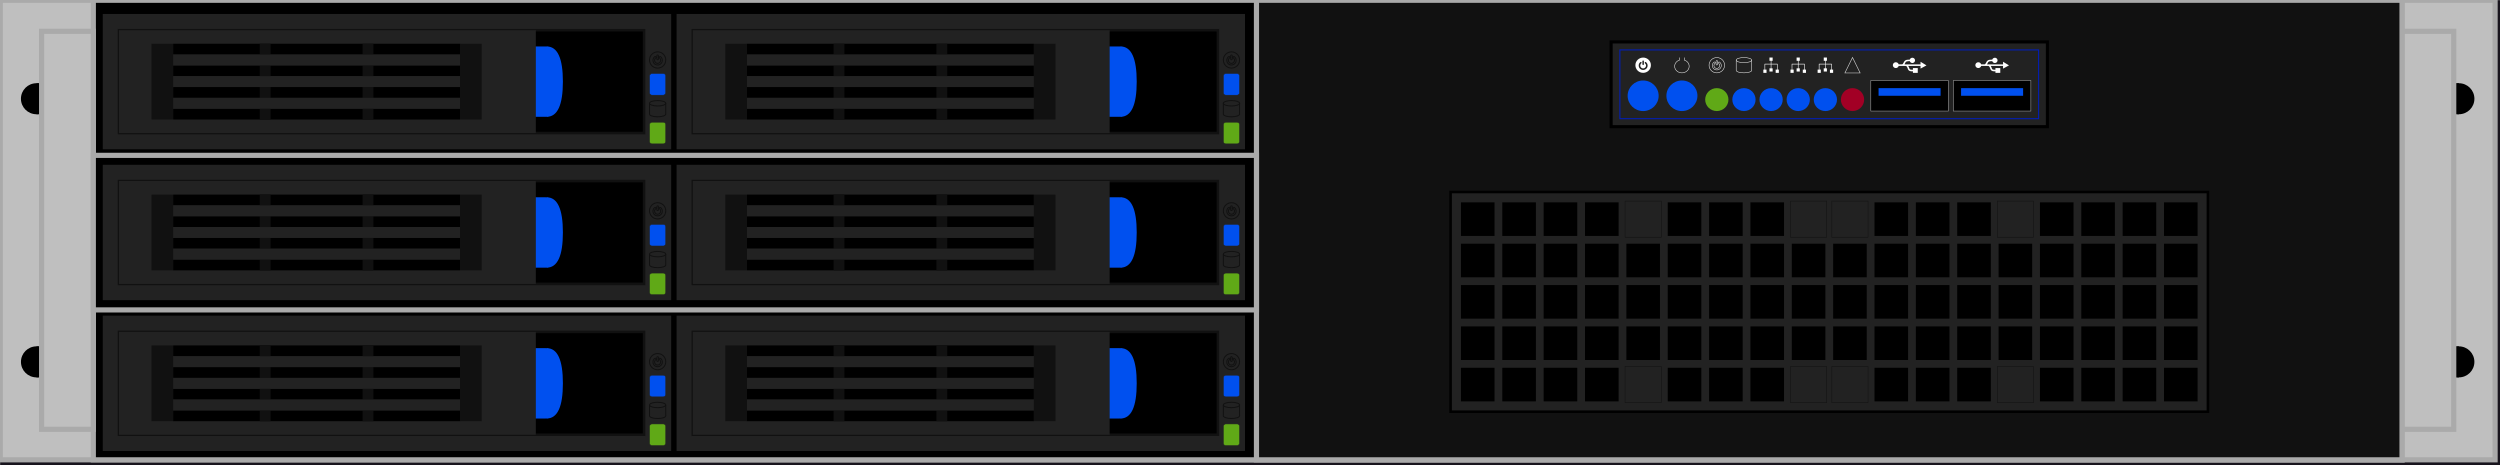 <?xml version="1.0" encoding="UTF-8"?>
<!DOCTYPE svg PUBLIC "-//W3C//DTD SVG 1.1//EN" "http://www.w3.org/Graphics/SVG/1.1/DTD/svg11.dtd">
<svg xmlns="http://www.w3.org/2000/svg" xmlns:xlink="http://www.w3.org/1999/xlink" version="1.1" width="4836px" height="900px" viewBox="-0.5 -0.5 4836 900" style="background-color: rgb(24, 20, 29);"><rect x="-0.5" y="-0.5" width="4836" height="900" fill="#808080" stroke="none"/><defs/><rect fill="#18141D" width="100%" height="100%" x="0" y="0"/><g><g data-cell-id="0"><g data-cell-id="1"><g data-cell-id="-z1O4r-j8rDM5Dr-ZruZ-2"><g/><g data-cell-id="9eh16xiQdjSHdPkHuFP6-378"><g><rect x="0" y="0" width="4826" height="889" fill="#bfbfbf" stroke="#aaaaaa" stroke-width="10" pointer-events="all"/></g></g><g data-cell-id="9eh16xiQdjSHdPkHuFP6-379"><g><rect x="180" y="0" width="4466" height="889" fill="#000000" stroke="#aaaaaa" stroke-width="10" pointer-events="all"/></g></g><g data-cell-id="Tk_3Gi3uglissdDTNCGx-26"><g/><g data-cell-id="Tk_3Gi3uglissdDTNCGx-27"><g/><g data-cell-id="Tk_3Gi3uglissdDTNCGx-28"><g><rect x="70.04" y="669.5" width="40" height="60" fill="#000000" stroke="none" pointer-events="all"/></g></g><g data-cell-id="Tk_3Gi3uglissdDTNCGx-29"><g><ellipse cx="110.04" cy="699.5" rx="30" ry="30" fill="#000000" stroke="none" pointer-events="all"/></g></g><g data-cell-id="Tk_3Gi3uglissdDTNCGx-30"><g><ellipse cx="70.04" cy="699.5" rx="30" ry="30" fill="#000000" stroke="none" pointer-events="all"/></g></g></g><g data-cell-id="Tk_3Gi3uglissdDTNCGx-31"><g/><g data-cell-id="Tk_3Gi3uglissdDTNCGx-32"><g><rect x="70" y="160.5" width="40" height="60" fill="#000000" stroke="none" pointer-events="all"/></g></g><g data-cell-id="Tk_3Gi3uglissdDTNCGx-33"><g><ellipse cx="110" cy="190.5" rx="30" ry="30" fill="#000000" stroke="none" pointer-events="all"/></g></g><g data-cell-id="Tk_3Gi3uglissdDTNCGx-34"><g><ellipse cx="70" cy="190.5" rx="30" ry="30" fill="#000000" stroke="none" pointer-events="all"/></g></g></g><g data-cell-id="Tk_3Gi3uglissdDTNCGx-35"><g><rect x="80" y="60" width="100" height="770" fill="#bfbfbf" stroke="#aaaaaa" stroke-width="10" pointer-events="all"/></g></g></g><g data-cell-id="Tk_3Gi3uglissdDTNCGx-36"><g/><g data-cell-id="Tk_3Gi3uglissdDTNCGx-37"><g/><g data-cell-id="Tk_3Gi3uglissdDTNCGx-38"><g><rect x="4715.96" y="669.5" width="40" height="60" fill="#000000" stroke="none" pointer-events="all"/></g></g><g data-cell-id="Tk_3Gi3uglissdDTNCGx-39"><g><ellipse cx="4755.96" cy="699.5" rx="30" ry="30" fill="#000000" stroke="none" pointer-events="all"/></g></g><g data-cell-id="Tk_3Gi3uglissdDTNCGx-40"><g><ellipse cx="4715.96" cy="699.5" rx="30" ry="30" fill="#000000" stroke="none" pointer-events="all"/></g></g></g><g data-cell-id="Tk_3Gi3uglissdDTNCGx-41"><g/><g data-cell-id="Tk_3Gi3uglissdDTNCGx-42"><g><rect x="4716" y="160.5" width="40" height="60" fill="#000000" stroke="none" pointer-events="all"/></g></g><g data-cell-id="Tk_3Gi3uglissdDTNCGx-43"><g><ellipse cx="4756" cy="190.5" rx="30" ry="30" fill="#000000" stroke="none" pointer-events="all"/></g></g><g data-cell-id="Tk_3Gi3uglissdDTNCGx-44"><g><ellipse cx="4716" cy="190.5" rx="30" ry="30" fill="#000000" stroke="none" pointer-events="all"/></g></g></g><g data-cell-id="Tk_3Gi3uglissdDTNCGx-45"><g><rect x="4646" y="60" width="100" height="770" fill="#bfbfbf" stroke="#aaaaaa" stroke-width="10" pointer-events="all"/></g></g></g><g data-cell-id="Tk_3Gi3uglissdDTNCGx-46"><g><rect x="2430" y="0" width="2216" height="889" fill="#111111" stroke="#aaaaaa" stroke-width="10" pointer-events="all"/></g></g><g data-cell-id="Tk_3Gi3uglissdDTNCGx-1"><g><rect x="3118" y="82.6" width="840" height="160" fill="none" stroke="#000000" stroke-width="10" pointer-events="none"/></g><g data-cell-id="Tk_3Gi3uglissdDTNCGx-2"><g><rect x="3118" y="82.6" width="840" height="160" fill="#222222" stroke="#000000" stroke-width="2" pointer-events="all"/></g></g><g data-cell-id="Tk_3Gi3uglissdDTNCGx-3"><g><rect x="3133" y="96.07" width="810" height="133.04" fill="#222222" stroke="#001dbc" stroke-width="2" pointer-events="all"/></g></g><g data-cell-id="Tk_3Gi3uglissdDTNCGx-4"><g><ellipse cx="3320.5" cy="192.16" rx="22.5" ry="22.174" fill="#60a917" stroke="none" pointer-events="all"/></g></g><g data-cell-id="Tk_3Gi3uglissdDTNCGx-5"><g><ellipse cx="3373" cy="192.16" rx="22.5" ry="22.174" fill="#0050ef" stroke="none" pointer-events="all"/></g></g><g data-cell-id="Tk_3Gi3uglissdDTNCGx-6"><g><ellipse cx="3425.5" cy="192.16" rx="22.5" ry="22.174" fill="#0050ef" stroke="none" pointer-events="all"/></g></g><g data-cell-id="Tk_3Gi3uglissdDTNCGx-7"><g><ellipse cx="3478" cy="192.16" rx="22.5" ry="22.174" fill="#0050ef" stroke="none" pointer-events="all"/></g></g><g data-cell-id="Tk_3Gi3uglissdDTNCGx-8"><g><ellipse cx="3583" cy="192.16" rx="22.5" ry="22.174" fill="#a20025" stroke="none" pointer-events="all"/></g></g><g data-cell-id="Tk_3Gi3uglissdDTNCGx-9"><g><ellipse cx="3530.5" cy="192.16" rx="22.5" ry="22.174" fill="#0050ef" stroke="none" pointer-events="all"/></g></g><g data-cell-id="Tk_3Gi3uglissdDTNCGx-10"><g><ellipse cx="3253" cy="184.77" rx="30" ry="29.565" fill="#0050ef" stroke="none" pointer-events="all"/></g></g><g data-cell-id="Tk_3Gi3uglissdDTNCGx-11"><g><ellipse cx="3178" cy="184.77" rx="30" ry="29.565" fill="#0050ef" stroke="none" pointer-events="all"/></g></g><g data-cell-id="Tk_3Gi3uglissdDTNCGx-12"><g><rect x="3661" y="110.86" width="65.1" height="29.57" fill="none" stroke="none" pointer-events="all"/><path d="M 3672.29 127.06 C 3671.51 129.76 3668.81 131.49 3665.96 131.1 C 3663.12 130.71 3661 128.33 3661 125.53 C 3661 122.72 3663.12 120.34 3665.96 119.96 C 3668.81 119.57 3671.51 121.29 3672.29 123.99 L 3679.09 123.99 C 3679.91 123.68 3680.57 123.06 3680.92 122.27 L 3683.01 118.5 C 3684.23 116.71 3686.15 115.51 3688.31 115.17 C 3690.1 114.9 3691.92 114.77 3693.74 114.79 C 3694.5 112.37 3696.95 110.86 3699.51 111.23 C 3702.07 111.61 3703.97 113.76 3703.97 116.29 C 3703.97 118.82 3702.07 120.97 3699.51 121.35 C 3696.95 121.72 3694.5 120.21 3693.74 117.79 C 3691.78 117.7 3689.82 117.89 3687.92 118.37 C 3687.05 118.68 3686.28 119.21 3685.69 119.9 L 3684.39 122.46 L 3683.6 124.06 L 3714.59 124.06 L 3714.59 118.94 L 3726.1 125.97 L 3714.59 132.24 L 3714.59 127 L 3690.79 127 C 3691.29 127.74 3691.71 128.53 3692.04 129.36 L 3693.34 132.69 C 3693.65 133.26 3694.13 133.73 3694.72 134.03 C 3695.49 134.21 3696.28 134.31 3697.07 134.35 L 3699.88 134.35 L 3699.88 131.15 L 3709.23 131.15 L 3709.23 140.42 L 3699.88 140.42 L 3699.88 137.42 C 3698 137.61 3696.1 137.48 3694.26 137.03 C 3692.93 136.63 3691.76 135.83 3690.92 134.73 L 3689.88 132.37 L 3688.51 129.11 C 3688.05 127.88 3686.89 127.05 3685.56 127 Z" fill="#ffffff" stroke="none" pointer-events="all"/></g></g><g data-cell-id="Tk_3Gi3uglissdDTNCGx-13"><g><rect x="3820.6" y="110.86" width="65.1" height="29.57" fill="none" stroke="none" pointer-events="all"/><path d="M 3831.89 127.06 C 3831.11 129.76 3828.41 131.49 3825.56 131.1 C 3822.72 130.71 3820.6 128.33 3820.6 125.53 C 3820.6 122.72 3822.72 120.34 3825.56 119.96 C 3828.41 119.57 3831.11 121.29 3831.89 123.99 L 3838.69 123.99 C 3839.51 123.68 3840.17 123.06 3840.52 122.27 L 3842.61 118.5 C 3843.83 116.71 3845.75 115.51 3847.91 115.17 C 3849.7 114.9 3851.52 114.77 3853.34 114.79 C 3854.1 112.37 3856.55 110.86 3859.11 111.23 C 3861.67 111.61 3863.57 113.76 3863.57 116.29 C 3863.57 118.82 3861.67 120.97 3859.11 121.35 C 3856.55 121.72 3854.1 120.21 3853.34 117.79 C 3851.38 117.7 3849.42 117.89 3847.52 118.37 C 3846.65 118.68 3845.88 119.21 3845.29 119.9 L 3843.99 122.46 L 3843.2 124.06 L 3874.19 124.06 L 3874.19 118.94 L 3885.7 125.97 L 3874.19 132.24 L 3874.19 127 L 3850.39 127 C 3850.89 127.74 3851.31 128.53 3851.64 129.36 L 3852.94 132.69 C 3853.25 133.26 3853.73 133.73 3854.32 134.03 C 3855.09 134.21 3855.88 134.31 3856.67 134.35 L 3859.48 134.35 L 3859.48 131.15 L 3868.83 131.15 L 3868.83 140.42 L 3859.48 140.42 L 3859.48 137.42 C 3857.6 137.61 3855.7 137.48 3853.86 137.03 C 3852.53 136.63 3851.36 135.83 3850.52 134.73 L 3849.48 132.37 L 3848.11 129.11 C 3847.65 127.88 3846.49 127.05 3845.16 127 Z" fill="#ffffff" stroke="none" pointer-events="all"/></g></g><g data-cell-id="Tk_3Gi3uglissdDTNCGx-14"><g><path d="M 3177.94 125.31 C 3178.83 125.31 3179.46 124.69 3179.46 123.87 L 3179.46 117.96 C 3179.46 117.18 3178.93 116.46 3178.04 116.46 C 3177.15 116.46 3176.53 117.17 3176.53 117.82 L 3176.53 123.88 C 3176.53 124.69 3177.22 125.31 3177.94 125.31 Z M 3177.95 134.82 C 3182.72 134.82 3186.67 131.04 3186.67 126.38 C 3186.67 124.03 3185.81 121.39 3183.18 119.48 C 3182.7 119.11 3181.72 119.3 3181.28 119.88 C 3180.87 120.47 3180.84 121.32 3181.5 121.93 C 3182.81 122.96 3183.67 124.57 3183.67 126.23 C 3183.67 129.45 3180.87 131.85 3178.07 131.85 C 3175.31 131.85 3172.55 129.87 3172.35 126.32 C 3172.31 124.89 3173.13 122.86 3174.58 121.86 C 3175.08 121.46 3175.28 120.55 3174.67 119.84 C 3174.09 119.11 3173.14 119.24 3172.74 119.55 C 3170.51 121.34 3169.43 123.35 3169.38 126.13 C 3169.38 131.29 3173.37 134.82 3177.95 134.82 Z M 3177.99 140.42 C 3169.45 140.42 3163 133.6 3163 125.58 C 3163 117.53 3169.71 110.86 3178.14 110.86 C 3185.88 110.86 3193 117.03 3193 125.55 C 3193 134.45 3185.78 140.42 3177.99 140.42 Z" fill="#ffffff" stroke="none" pointer-events="all"/></g></g><g data-cell-id="Tk_3Gi3uglissdDTNCGx-15"><g><path d="M 3248.32 140.42 L 3248.32 135.55 C 3241.87 133.49 3238 127.52 3239.16 121.42 C 3240.31 115.31 3246.16 110.85 3253 110.85 C 3259.84 110.85 3265.69 115.31 3266.84 121.42 C 3268 127.52 3264.13 133.49 3257.68 135.55 L 3257.68 140.42" fill="none" stroke="rgb(240, 240, 240)" stroke-miterlimit="10" transform="rotate(-180,3253,125.64)" pointer-events="all"/></g></g><g data-cell-id="Tk_3Gi3uglissdDTNCGx-16"><g><path d="M 3358 135.49 L 3358 115.78 C 3358 113.06 3364.72 110.86 3373 110.86 C 3381.28 110.86 3388 113.06 3388 115.78 L 3388 135.49 C 3388 138.22 3381.28 140.42 3373 140.42 C 3364.72 140.42 3358 138.22 3358 135.49 Z" fill="none" stroke="rgb(240, 240, 240)" stroke-miterlimit="10" pointer-events="all"/><path d="M 3358 115.78 C 3358 118.51 3364.72 120.71 3373 120.71 C 3381.28 120.71 3388 118.51 3388 115.78" fill="none" stroke="rgb(240, 240, 240)" stroke-miterlimit="10" pointer-events="all"/></g></g><g data-cell-id="Tk_3Gi3uglissdDTNCGx-17"><g><rect x="3410.5" y="110.86" width="30" height="29.57" fill="none" stroke="none" pointer-events="all"/><path d="M 3422.36 110.86 L 3422.36 117.09 L 3424.93 117.09 L 3424.92 122.92 L 3413.44 122.91 C 3413.29 122.91 3413.15 122.97 3413.05 123.08 C 3412.94 123.18 3412.88 123.33 3412.88 123.48 L 3412.89 134.18 L 3410.5 134.18 L 3410.5 140.41 L 3416.66 140.41 L 3416.66 134.18 L 3414 134.18 L 3413.99 124.04 L 3424.92 124.05 L 3424.91 131.66 L 3422.35 131.66 L 3422.35 137.89 L 3428.51 137.89 L 3428.51 131.66 L 3426.02 131.66 L 3426.03 124.05 L 3436.93 124.06 L 3436.88 134.19 L 3434.34 134.19 L 3434.34 140.42 L 3440.5 140.42 L 3440.5 134.19 L 3437.99 134.19 L 3438.04 123.5 C 3438.04 123.35 3437.99 123.21 3437.88 123.1 C 3437.78 123 3437.64 122.94 3437.49 122.94 L 3426.03 122.92 L 3426.04 117.09 L 3428.52 117.09 L 3428.52 110.86 Z" fill="#ffffff" stroke="none" pointer-events="all"/></g></g><g data-cell-id="Tk_3Gi3uglissdDTNCGx-18"><g><rect x="3463" y="110.86" width="30" height="29.57" fill="none" stroke="none" pointer-events="all"/><path d="M 3474.86 110.86 L 3474.86 117.09 L 3477.43 117.09 L 3477.42 122.92 L 3465.94 122.91 C 3465.79 122.91 3465.65 122.97 3465.55 123.08 C 3465.44 123.18 3465.38 123.33 3465.38 123.48 L 3465.39 134.18 L 3463 134.18 L 3463 140.41 L 3469.16 140.41 L 3469.16 134.18 L 3466.5 134.18 L 3466.49 124.04 L 3477.42 124.05 L 3477.41 131.66 L 3474.85 131.66 L 3474.85 137.89 L 3481.01 137.89 L 3481.01 131.66 L 3478.52 131.66 L 3478.53 124.05 L 3489.43 124.06 L 3489.38 134.19 L 3486.84 134.19 L 3486.84 140.42 L 3493 140.42 L 3493 134.19 L 3490.49 134.19 L 3490.54 123.5 C 3490.54 123.35 3490.49 123.21 3490.38 123.1 C 3490.28 123 3490.14 122.94 3489.99 122.94 L 3478.53 122.92 L 3478.54 117.09 L 3481.02 117.09 L 3481.02 110.86 Z" fill="#ffffff" stroke="none" pointer-events="all"/></g></g><g data-cell-id="Tk_3Gi3uglissdDTNCGx-19"><g><rect x="3515.5" y="110.86" width="30" height="29.57" fill="none" stroke="none" pointer-events="all"/><path d="M 3527.36 110.86 L 3527.36 117.09 L 3529.93 117.09 L 3529.92 122.92 L 3518.44 122.91 C 3518.29 122.91 3518.15 122.97 3518.05 123.08 C 3517.94 123.18 3517.88 123.33 3517.88 123.48 L 3517.89 134.18 L 3515.5 134.18 L 3515.5 140.41 L 3521.66 140.41 L 3521.66 134.18 L 3519 134.18 L 3518.99 124.04 L 3529.92 124.05 L 3529.91 131.66 L 3527.35 131.66 L 3527.35 137.89 L 3533.51 137.89 L 3533.51 131.66 L 3531.02 131.66 L 3531.03 124.05 L 3541.93 124.06 L 3541.88 134.19 L 3539.34 134.19 L 3539.34 140.42 L 3545.5 140.42 L 3545.5 134.19 L 3542.99 134.19 L 3543.04 123.5 C 3543.04 123.35 3542.99 123.21 3542.88 123.1 C 3542.78 123 3542.64 122.94 3542.49 122.94 L 3531.03 122.92 L 3531.04 117.09 L 3533.52 117.09 L 3533.52 110.86 Z" fill="#ffffff" stroke="none" pointer-events="all"/></g></g><g data-cell-id="Tk_3Gi3uglissdDTNCGx-20"><g><path d="M 3568 110.86 L 3598 125.64 L 3568 140.42 Z" fill="none" stroke="rgb(240, 240, 240)" stroke-miterlimit="10" transform="rotate(-90,3583,125.64)" pointer-events="all"/></g></g><g data-cell-id="Tk_3Gi3uglissdDTNCGx-21"><g><path d="M 3320.44 125.31 C 3321.33 125.31 3321.96 124.69 3321.96 123.87 L 3321.96 117.96 C 3321.96 117.18 3321.43 116.46 3320.54 116.46 C 3319.65 116.46 3319.03 117.17 3319.03 117.82 L 3319.03 123.88 C 3319.03 124.69 3319.72 125.31 3320.44 125.31 Z M 3320.45 134.82 C 3325.22 134.82 3329.17 131.04 3329.17 126.38 C 3329.17 124.03 3328.31 121.39 3325.68 119.48 C 3325.2 119.11 3324.22 119.3 3323.78 119.88 C 3323.37 120.47 3323.34 121.32 3324 121.93 C 3325.31 122.96 3326.17 124.57 3326.17 126.23 C 3326.17 129.45 3323.37 131.85 3320.57 131.85 C 3317.81 131.85 3315.05 129.87 3314.85 126.32 C 3314.81 124.89 3315.63 122.86 3317.08 121.86 C 3317.58 121.46 3317.78 120.55 3317.17 119.84 C 3316.59 119.11 3315.64 119.24 3315.24 119.55 C 3313.01 121.34 3311.93 123.35 3311.88 126.13 C 3311.88 131.29 3315.87 134.82 3320.45 134.82 Z M 3320.49 140.42 C 3311.95 140.42 3305.5 133.6 3305.5 125.58 C 3305.5 117.53 3312.21 110.86 3320.64 110.86 C 3328.38 110.86 3335.5 117.03 3335.5 125.55 C 3335.5 134.45 3328.28 140.42 3320.49 140.42 Z" fill="none" stroke="rgb(240, 240, 240)" stroke-miterlimit="10" pointer-events="all"/></g></g><g data-cell-id="Tk_3Gi3uglissdDTNCGx-22"><g><rect x="3778" y="155.2" width="150" height="59.13" fill="#000000" stroke="#aaaaaa" pointer-events="all"/></g></g><g data-cell-id="Tk_3Gi3uglissdDTNCGx-23"><g><rect x="3793" y="169.99" width="120" height="14.78" fill="#0050ef" stroke="none" pointer-events="all"/></g></g><g data-cell-id="Tk_3Gi3uglissdDTNCGx-24"><g><rect x="3618.4" y="155.2" width="150" height="59.13" fill="#000000" stroke="#aaaaaa" pointer-events="all"/></g></g><g data-cell-id="Tk_3Gi3uglissdDTNCGx-25"><g><rect x="3633.4" y="169.99" width="120" height="14.78" fill="#0050ef" stroke="none" pointer-events="all"/></g></g></g><g data-cell-id="Tk_3Gi3uglissdDTNCGx-217"><g><rect x="2808" y="373.4" width="1460" height="420" fill="#222222" stroke="#000000" stroke-width="10" pointer-events="all"/></g><g data-cell-id="Tk_3Gi3uglissdDTNCGx-47"><g><rect x="2808" y="373.4" width="1460" height="420" fill="#222222" stroke="none" pointer-events="all"/></g></g><g data-cell-id="Tk_3Gi3uglissdDTNCGx-48"><g><rect x="2823.04" y="708.41" width="70" height="70" fill="#000000" stroke="#222222" stroke-width="5" pointer-events="all"/></g></g><g data-cell-id="Tk_3Gi3uglissdDTNCGx-128"><g><rect x="2903.04" y="708.41" width="70" height="70" fill="#000000" stroke="#222222" stroke-width="5" pointer-events="all"/></g></g><g data-cell-id="Tk_3Gi3uglissdDTNCGx-129"><g><rect x="2983.04" y="708.41" width="70" height="70" fill="#000000" stroke="#222222" stroke-width="5" pointer-events="all"/></g></g><g data-cell-id="Tk_3Gi3uglissdDTNCGx-130"><g><rect x="3063.04" y="708.41" width="70" height="70" fill="#000000" stroke="#222222" stroke-width="5" pointer-events="all"/></g></g><g data-cell-id="Tk_3Gi3uglissdDTNCGx-131"><g><rect x="3143.04" y="708.41" width="70" height="70" fill="#222222" stroke="#111111" pointer-events="all"/></g></g><g data-cell-id="Tk_3Gi3uglissdDTNCGx-132"><g><rect x="3223.04" y="708.41" width="70" height="70" fill="#000000" stroke="#222222" stroke-width="5" pointer-events="all"/></g></g><g data-cell-id="Tk_3Gi3uglissdDTNCGx-133"><g><rect x="3303.04" y="708.41" width="70" height="70" fill="#000000" stroke="#222222" stroke-width="5" pointer-events="all"/></g></g><g data-cell-id="Tk_3Gi3uglissdDTNCGx-134"><g><rect x="3383.04" y="708.41" width="70" height="70" fill="#000000" stroke="#222222" stroke-width="5" pointer-events="all"/></g></g><g data-cell-id="Tk_3Gi3uglissdDTNCGx-135"><g><rect x="3463.04" y="708.41" width="70" height="70" fill="#222222" stroke="#111111" pointer-events="all"/></g></g><g data-cell-id="Tk_3Gi3uglissdDTNCGx-136"><g><rect x="3543.04" y="708.41" width="70" height="70" fill="#222222" stroke="#111111" pointer-events="all"/></g></g><g data-cell-id="Tk_3Gi3uglissdDTNCGx-137"><g><rect x="3623.04" y="708.41" width="70" height="70" fill="#000000" stroke="#222222" stroke-width="5" pointer-events="all"/></g></g><g data-cell-id="Tk_3Gi3uglissdDTNCGx-138"><g><rect x="3703.04" y="708.41" width="70" height="70" fill="#000000" stroke="#222222" stroke-width="5" pointer-events="all"/></g></g><g data-cell-id="Tk_3Gi3uglissdDTNCGx-139"><g><rect x="3783.04" y="708.41" width="70" height="70" fill="#000000" stroke="#222222" stroke-width="5" pointer-events="all"/></g></g><g data-cell-id="Tk_3Gi3uglissdDTNCGx-140"><g><rect x="3863.04" y="708.41" width="70" height="70" fill="#222222" stroke="#111111" pointer-events="all"/></g></g><g data-cell-id="Tk_3Gi3uglissdDTNCGx-141"><g><rect x="3943.04" y="708.41" width="70" height="70" fill="#000000" stroke="#222222" stroke-width="5" pointer-events="all"/></g></g><g data-cell-id="Tk_3Gi3uglissdDTNCGx-142"><g><rect x="4023.04" y="708.41" width="70" height="70" fill="#000000" stroke="#222222" stroke-width="5" pointer-events="all"/></g></g><g data-cell-id="Tk_3Gi3uglissdDTNCGx-143"><g><rect x="4103.04" y="708.41" width="70" height="70" fill="#000000" stroke="#222222" stroke-width="5" pointer-events="all"/></g></g><g data-cell-id="Tk_3Gi3uglissdDTNCGx-144"><g><rect x="4183.04" y="708.41" width="70" height="70" fill="#000000" stroke="#222222" stroke-width="5" pointer-events="all"/></g></g><g data-cell-id="Tk_3Gi3uglissdDTNCGx-145"><g><rect x="2823.04" y="628.41" width="70" height="70" fill="#000000" stroke="#222222" stroke-width="5" pointer-events="all"/></g></g><g data-cell-id="Tk_3Gi3uglissdDTNCGx-146"><g><rect x="2903.04" y="628.41" width="70" height="70" fill="#000000" stroke="#222222" stroke-width="5" pointer-events="all"/></g></g><g data-cell-id="Tk_3Gi3uglissdDTNCGx-147"><g><rect x="2983.04" y="628.41" width="70" height="70" fill="#000000" stroke="#222222" stroke-width="5" pointer-events="all"/></g></g><g data-cell-id="Tk_3Gi3uglissdDTNCGx-148"><g><rect x="3063.04" y="628.41" width="70" height="70" fill="#000000" stroke="#222222" stroke-width="5" pointer-events="all"/></g></g><g data-cell-id="Tk_3Gi3uglissdDTNCGx-149"><g><rect x="3143.04" y="628.41" width="70" height="70" fill="#000000" stroke="#222222" stroke-width="5" pointer-events="all"/></g></g><g data-cell-id="Tk_3Gi3uglissdDTNCGx-150"><g><rect x="3223.04" y="628.41" width="70" height="70" fill="#000000" stroke="#222222" stroke-width="5" pointer-events="all"/></g></g><g data-cell-id="Tk_3Gi3uglissdDTNCGx-151"><g><rect x="3303.04" y="628.41" width="70" height="70" fill="#000000" stroke="#222222" stroke-width="5" pointer-events="all"/></g></g><g data-cell-id="Tk_3Gi3uglissdDTNCGx-152"><g><rect x="3383.04" y="628.41" width="70" height="70" fill="#000000" stroke="#222222" stroke-width="5" pointer-events="all"/></g></g><g data-cell-id="Tk_3Gi3uglissdDTNCGx-153"><g><rect x="3463.04" y="628.41" width="70" height="70" fill="#000000" stroke="#222222" stroke-width="5" pointer-events="all"/></g></g><g data-cell-id="Tk_3Gi3uglissdDTNCGx-154"><g><rect x="3543.04" y="628.41" width="70" height="70" fill="#000000" stroke="#222222" stroke-width="5" pointer-events="all"/></g></g><g data-cell-id="Tk_3Gi3uglissdDTNCGx-155"><g><rect x="3623.04" y="628.41" width="70" height="70" fill="#000000" stroke="#222222" stroke-width="5" pointer-events="all"/></g></g><g data-cell-id="Tk_3Gi3uglissdDTNCGx-156"><g><rect x="3703.04" y="628.41" width="70" height="70" fill="#000000" stroke="#222222" stroke-width="5" pointer-events="all"/></g></g><g data-cell-id="Tk_3Gi3uglissdDTNCGx-157"><g><rect x="3783.04" y="628.41" width="70" height="70" fill="#000000" stroke="#222222" stroke-width="5" pointer-events="all"/></g></g><g data-cell-id="Tk_3Gi3uglissdDTNCGx-158"><g><rect x="3863.04" y="628.41" width="70" height="70" fill="#000000" stroke="#222222" stroke-width="5" pointer-events="all"/></g></g><g data-cell-id="Tk_3Gi3uglissdDTNCGx-159"><g><rect x="3943.04" y="628.41" width="70" height="70" fill="#000000" stroke="#222222" stroke-width="5" pointer-events="all"/></g></g><g data-cell-id="Tk_3Gi3uglissdDTNCGx-160"><g><rect x="4023.04" y="628.41" width="70" height="70" fill="#000000" stroke="#222222" stroke-width="5" pointer-events="all"/></g></g><g data-cell-id="Tk_3Gi3uglissdDTNCGx-161"><g><rect x="4103.04" y="628.41" width="70" height="70" fill="#000000" stroke="#222222" stroke-width="5" pointer-events="all"/></g></g><g data-cell-id="Tk_3Gi3uglissdDTNCGx-162"><g><rect x="4183.04" y="628.41" width="70" height="70" fill="#000000" stroke="#222222" stroke-width="5" pointer-events="all"/></g></g><g data-cell-id="Tk_3Gi3uglissdDTNCGx-163"><g><rect x="2823.04" y="548.41" width="70" height="70" fill="#000000" stroke="#222222" stroke-width="5" pointer-events="all"/></g></g><g data-cell-id="Tk_3Gi3uglissdDTNCGx-164"><g><rect x="2903.04" y="548.41" width="70" height="70" fill="#000000" stroke="#222222" stroke-width="5" pointer-events="all"/></g></g><g data-cell-id="Tk_3Gi3uglissdDTNCGx-165"><g><rect x="2983.04" y="548.41" width="70" height="70" fill="#000000" stroke="#222222" stroke-width="5" pointer-events="all"/></g></g><g data-cell-id="Tk_3Gi3uglissdDTNCGx-166"><g><rect x="3063.04" y="548.41" width="70" height="70" fill="#000000" stroke="#222222" stroke-width="5" pointer-events="all"/></g></g><g data-cell-id="Tk_3Gi3uglissdDTNCGx-167"><g><rect x="3143.04" y="548.41" width="70" height="70" fill="#000000" stroke="#222222" stroke-width="5" pointer-events="all"/></g></g><g data-cell-id="Tk_3Gi3uglissdDTNCGx-168"><g><rect x="3223.04" y="548.41" width="70" height="70" fill="#000000" stroke="#222222" stroke-width="5" pointer-events="all"/></g></g><g data-cell-id="Tk_3Gi3uglissdDTNCGx-169"><g><rect x="3303.04" y="548.41" width="70" height="70" fill="#000000" stroke="#222222" stroke-width="5" pointer-events="all"/></g></g><g data-cell-id="Tk_3Gi3uglissdDTNCGx-170"><g><rect x="3383.04" y="548.41" width="70" height="70" fill="#000000" stroke="#222222" stroke-width="5" pointer-events="all"/></g></g><g data-cell-id="Tk_3Gi3uglissdDTNCGx-171"><g><rect x="3463.04" y="548.41" width="70" height="70" fill="#000000" stroke="#222222" stroke-width="5" pointer-events="all"/></g></g><g data-cell-id="Tk_3Gi3uglissdDTNCGx-172"><g><rect x="3543.04" y="548.41" width="70" height="70" fill="#000000" stroke="#222222" stroke-width="5" pointer-events="all"/></g></g><g data-cell-id="Tk_3Gi3uglissdDTNCGx-173"><g><rect x="3623.04" y="548.41" width="70" height="70" fill="#000000" stroke="#222222" stroke-width="5" pointer-events="all"/></g></g><g data-cell-id="Tk_3Gi3uglissdDTNCGx-174"><g><rect x="3703.04" y="548.41" width="70" height="70" fill="#000000" stroke="#222222" stroke-width="5" pointer-events="all"/></g></g><g data-cell-id="Tk_3Gi3uglissdDTNCGx-175"><g><rect x="3783.04" y="548.41" width="70" height="70" fill="#000000" stroke="#222222" stroke-width="5" pointer-events="all"/></g></g><g data-cell-id="Tk_3Gi3uglissdDTNCGx-176"><g><rect x="3863.04" y="548.41" width="70" height="70" fill="#000000" stroke="#222222" stroke-width="5" pointer-events="all"/></g></g><g data-cell-id="Tk_3Gi3uglissdDTNCGx-177"><g><rect x="3943.04" y="548.41" width="70" height="70" fill="#000000" stroke="#222222" stroke-width="5" pointer-events="all"/></g></g><g data-cell-id="Tk_3Gi3uglissdDTNCGx-178"><g><rect x="4023.04" y="548.41" width="70" height="70" fill="#000000" stroke="#222222" stroke-width="5" pointer-events="all"/></g></g><g data-cell-id="Tk_3Gi3uglissdDTNCGx-179"><g><rect x="4103.04" y="548.41" width="70" height="70" fill="#000000" stroke="#222222" stroke-width="5" pointer-events="all"/></g></g><g data-cell-id="Tk_3Gi3uglissdDTNCGx-180"><g><rect x="4183.04" y="548.41" width="70" height="70" fill="#000000" stroke="#222222" stroke-width="5" pointer-events="all"/></g></g><g data-cell-id="Tk_3Gi3uglissdDTNCGx-181"><g><rect x="2823.04" y="468.41" width="70" height="70" fill="#000000" stroke="#222222" stroke-width="5" pointer-events="all"/></g></g><g data-cell-id="Tk_3Gi3uglissdDTNCGx-182"><g><rect x="2903.04" y="468.41" width="70" height="70" fill="#000000" stroke="#222222" stroke-width="5" pointer-events="all"/></g></g><g data-cell-id="Tk_3Gi3uglissdDTNCGx-183"><g><rect x="2983.04" y="468.41" width="70" height="70" fill="#000000" stroke="#222222" stroke-width="5" pointer-events="all"/></g></g><g data-cell-id="Tk_3Gi3uglissdDTNCGx-184"><g><rect x="3063.04" y="468.41" width="70" height="70" fill="#000000" stroke="#222222" stroke-width="5" pointer-events="all"/></g></g><g data-cell-id="Tk_3Gi3uglissdDTNCGx-185"><g><rect x="3143.04" y="468.41" width="70" height="70" fill="#000000" stroke="#222222" stroke-width="5" pointer-events="all"/></g></g><g data-cell-id="Tk_3Gi3uglissdDTNCGx-186"><g><rect x="3223.04" y="468.41" width="70" height="70" fill="#000000" stroke="#222222" stroke-width="5" pointer-events="all"/></g></g><g data-cell-id="Tk_3Gi3uglissdDTNCGx-187"><g><rect x="3303.04" y="468.41" width="70" height="70" fill="#000000" stroke="#222222" stroke-width="5" pointer-events="all"/></g></g><g data-cell-id="Tk_3Gi3uglissdDTNCGx-188"><g><rect x="3383.04" y="468.41" width="70" height="70" fill="#000000" stroke="#222222" stroke-width="5" pointer-events="all"/></g></g><g data-cell-id="Tk_3Gi3uglissdDTNCGx-189"><g><rect x="3463.04" y="468.41" width="70" height="70" fill="#000000" stroke="#222222" stroke-width="5" pointer-events="all"/></g></g><g data-cell-id="Tk_3Gi3uglissdDTNCGx-190"><g><rect x="3543.04" y="468.41" width="70" height="70" fill="#000000" stroke="#222222" stroke-width="5" pointer-events="all"/></g></g><g data-cell-id="Tk_3Gi3uglissdDTNCGx-191"><g><rect x="3623.04" y="468.41" width="70" height="70" fill="#000000" stroke="#222222" stroke-width="5" pointer-events="all"/></g></g><g data-cell-id="Tk_3Gi3uglissdDTNCGx-192"><g><rect x="3703.04" y="468.41" width="70" height="70" fill="#000000" stroke="#222222" stroke-width="5" pointer-events="all"/></g></g><g data-cell-id="Tk_3Gi3uglissdDTNCGx-193"><g><rect x="3783.04" y="468.41" width="70" height="70" fill="#000000" stroke="#222222" stroke-width="5" pointer-events="all"/></g></g><g data-cell-id="Tk_3Gi3uglissdDTNCGx-194"><g><rect x="3863.04" y="468.41" width="70" height="70" fill="#000000" stroke="#222222" stroke-width="5" pointer-events="all"/></g></g><g data-cell-id="Tk_3Gi3uglissdDTNCGx-195"><g><rect x="3943.04" y="468.41" width="70" height="70" fill="#000000" stroke="#222222" stroke-width="5" pointer-events="all"/></g></g><g data-cell-id="Tk_3Gi3uglissdDTNCGx-196"><g><rect x="4023.04" y="468.41" width="70" height="70" fill="#000000" stroke="#222222" stroke-width="5" pointer-events="all"/></g></g><g data-cell-id="Tk_3Gi3uglissdDTNCGx-197"><g><rect x="4103.04" y="468.41" width="70" height="70" fill="#000000" stroke="#222222" stroke-width="5" pointer-events="all"/></g></g><g data-cell-id="Tk_3Gi3uglissdDTNCGx-198"><g><rect x="4183.04" y="468.41" width="70" height="70" fill="#000000" stroke="#222222" stroke-width="5" pointer-events="all"/></g></g><g data-cell-id="Tk_3Gi3uglissdDTNCGx-199"><g><rect x="2823.04" y="388.41" width="70" height="70" fill="#000000" stroke="#222222" stroke-width="5" pointer-events="all"/></g></g><g data-cell-id="Tk_3Gi3uglissdDTNCGx-200"><g><rect x="2903.04" y="388.41" width="70" height="70" fill="#000000" stroke="#222222" stroke-width="5" pointer-events="all"/></g></g><g data-cell-id="Tk_3Gi3uglissdDTNCGx-201"><g><rect x="2983.04" y="388.41" width="70" height="70" fill="#000000" stroke="#222222" stroke-width="5" pointer-events="all"/></g></g><g data-cell-id="Tk_3Gi3uglissdDTNCGx-202"><g><rect x="3063.04" y="388.41" width="70" height="70" fill="#000000" stroke="#222222" stroke-width="5" pointer-events="all"/></g></g><g data-cell-id="Tk_3Gi3uglissdDTNCGx-203"><g><rect x="3143.04" y="388.41" width="70" height="70" fill="#222222" stroke="#111111" pointer-events="all"/></g></g><g data-cell-id="Tk_3Gi3uglissdDTNCGx-204"><g><rect x="3223.04" y="388.41" width="70" height="70" fill="#000000" stroke="#222222" stroke-width="5" pointer-events="all"/></g></g><g data-cell-id="Tk_3Gi3uglissdDTNCGx-205"><g><rect x="3303.04" y="388.41" width="70" height="70" fill="#000000" stroke="#222222" stroke-width="5" pointer-events="all"/></g></g><g data-cell-id="Tk_3Gi3uglissdDTNCGx-206"><g><rect x="3383.04" y="388.41" width="70" height="70" fill="#000000" stroke="#222222" stroke-width="5" pointer-events="all"/></g></g><g data-cell-id="Tk_3Gi3uglissdDTNCGx-207"><g><rect x="3463.04" y="388.41" width="70" height="70" fill="#222222" stroke="#111111" pointer-events="all"/></g></g><g data-cell-id="Tk_3Gi3uglissdDTNCGx-208"><g><rect x="3543.04" y="388.41" width="70" height="70" fill="#222222" stroke="#111111" pointer-events="all"/></g></g><g data-cell-id="Tk_3Gi3uglissdDTNCGx-209"><g><rect x="3623.04" y="388.41" width="70" height="70" fill="#000000" stroke="#222222" stroke-width="5" pointer-events="all"/></g></g><g data-cell-id="Tk_3Gi3uglissdDTNCGx-210"><g><rect x="3703.04" y="388.41" width="70" height="70" fill="#000000" stroke="#222222" stroke-width="5" pointer-events="all"/></g></g><g data-cell-id="Tk_3Gi3uglissdDTNCGx-211"><g><rect x="3783.04" y="388.41" width="70" height="70" fill="#000000" stroke="#222222" stroke-width="5" pointer-events="all"/></g></g><g data-cell-id="Tk_3Gi3uglissdDTNCGx-212"><g><rect x="3863.04" y="388.41" width="70" height="70" fill="#222222" stroke="#111111" pointer-events="all"/></g></g><g data-cell-id="Tk_3Gi3uglissdDTNCGx-213"><g><rect x="3943.04" y="388.41" width="70" height="70" fill="#000000" stroke="#222222" stroke-width="5" pointer-events="all"/></g></g><g data-cell-id="Tk_3Gi3uglissdDTNCGx-214"><g><rect x="4023.04" y="388.41" width="70" height="70" fill="#000000" stroke="#222222" stroke-width="5" pointer-events="all"/></g></g><g data-cell-id="Tk_3Gi3uglissdDTNCGx-215"><g><rect x="4103.04" y="388.41" width="70" height="70" fill="#000000" stroke="#222222" stroke-width="5" pointer-events="all"/></g></g><g data-cell-id="Tk_3Gi3uglissdDTNCGx-216"><g><rect x="4183.04" y="388.41" width="70" height="70" fill="#000000" stroke="#222222" stroke-width="5" pointer-events="all"/></g></g></g><g data-cell-id="UgR10wI-3eBejWnxXpqh-22"><g/><g data-cell-id="UgR10wI-3eBejWnxXpqh-23"><g><rect x="1308.28" y="26.5" width="1099.52" height="261.79" fill="#222222" stroke="none" pointer-events="all"/></g></g><g data-cell-id="UgR10wI-3eBejWnxXpqh-24"><g><rect x="1339.69" y="57.92" width="1015.75" height="198.96" fill="#000000" stroke="#111111" stroke-width="5" pointer-events="all"/></g></g><g data-cell-id="UgR10wI-3eBejWnxXpqh-25"><g><rect x="2360.68" y="241.17" width="41.89" height="31.41" rx="4.71" ry="4.71" fill="#60a917" stroke="#222222" transform="rotate(90,2381.62,256.88)" pointer-events="all"/></g></g><g data-cell-id="UgR10wI-3eBejWnxXpqh-26"><g><rect x="2360.68" y="146.92" width="41.89" height="31.41" rx="4.71" ry="4.71" fill="#0050ef" stroke="#222222" transform="rotate(90,2381.62,162.63)" pointer-events="all"/></g></g><g data-cell-id="UgR10wI-3eBejWnxXpqh-27"><g><rect x="2093.65" y="89.33" width="83.77" height="136.13" rx="12.57" ry="12.57" fill="#0050ef" stroke="none" pointer-events="all"/></g></g><g data-cell-id="UgR10wI-3eBejWnxXpqh-28"><g><path d="M 2166.95 89.33 Q 2198.37 89.33 2198.37 157.4 Q 2198.37 225.46 2166.95 225.46 Z" fill="#0050ef" stroke="none" pointer-events="all"/></g></g><g data-cell-id="UgR10wI-3eBejWnxXpqh-29"><g><path d="M 2381.56 115.16 C 2382.49 115.16 2383.15 114.5 2383.15 113.63 L 2383.15 107.34 C 2383.15 106.52 2382.59 105.76 2381.66 105.76 C 2380.73 105.76 2380.08 106.51 2380.08 107.2 L 2380.08 113.64 C 2380.08 114.5 2380.81 115.16 2381.56 115.16 Z M 2381.57 125.27 C 2386.57 125.27 2390.7 121.25 2390.7 116.3 C 2390.7 113.8 2389.8 111 2387.05 108.96 C 2386.54 108.57 2385.52 108.78 2385.05 109.39 C 2384.63 110.02 2384.6 110.92 2385.29 111.57 C 2386.66 112.66 2387.55 114.38 2387.55 116.14 C 2387.55 119.56 2384.63 122.11 2381.69 122.11 C 2378.8 122.11 2375.91 120 2375.71 116.23 C 2375.66 114.71 2376.52 112.56 2378.04 111.5 C 2378.56 111.07 2378.77 110.1 2378.13 109.35 C 2377.52 108.57 2376.53 108.71 2376.11 109.04 C 2373.77 110.95 2372.65 113.08 2372.59 116.03 C 2372.59 121.51 2376.77 125.27 2381.57 125.27 Z M 2381.61 131.22 C 2372.67 131.22 2365.91 123.96 2365.91 115.45 C 2365.91 106.89 2372.94 99.8 2381.77 99.8 C 2389.87 99.8 2397.33 106.36 2397.33 115.42 C 2397.33 124.87 2389.77 131.22 2381.61 131.22 Z" fill="none" stroke="#111111" stroke-width="2" stroke-miterlimit="10" pointer-events="all"/></g></g><g data-cell-id="UgR10wI-3eBejWnxXpqh-30"><g><path d="M 2365.91 220.23 L 2365.91 199.28 C 2365.91 196.39 2372.95 194.05 2381.62 194.05 C 2390.3 194.05 2397.33 196.39 2397.33 199.28 L 2397.33 220.23 C 2397.33 223.12 2390.3 225.46 2381.62 225.46 C 2372.95 225.46 2365.91 223.12 2365.91 220.23 Z" fill="none" stroke="#111111" stroke-width="2" stroke-miterlimit="10" pointer-events="all"/><path d="M 2365.91 199.28 C 2365.91 202.17 2372.95 204.52 2381.62 204.52 C 2390.3 204.52 2397.33 202.17 2397.33 199.28" fill="none" stroke="#111111" stroke-width="2" stroke-miterlimit="10" pointer-events="all"/></g></g><g data-cell-id="UgR10wI-3eBejWnxXpqh-31"><g><rect x="1339.69" y="57.92" width="806.32" height="198.96" fill="#222222" stroke="none" pointer-events="all"/></g></g><g data-cell-id="UgR10wI-3eBejWnxXpqh-32"><g><rect x="1444.41" y="84.09" width="555" height="20.94" fill="#000000" stroke="none" pointer-events="all"/></g></g><g data-cell-id="UgR10wI-3eBejWnxXpqh-33"><g><rect x="1444.41" y="125.98" width="555" height="20.94" fill="#000000" stroke="none" pointer-events="all"/></g></g><g data-cell-id="UgR10wI-3eBejWnxXpqh-34"><g><rect x="1444.41" y="167.87" width="555" height="20.94" fill="#000000" stroke="none" pointer-events="all"/></g></g><g data-cell-id="UgR10wI-3eBejWnxXpqh-35"><g><rect x="1444.41" y="209.75" width="555" height="20.94" fill="#000000" stroke="none" pointer-events="all"/></g></g><g data-cell-id="UgR10wI-3eBejWnxXpqh-36"><g><rect x="1611.96" y="84.09" width="20.94" height="146.6" fill="#111111" stroke="none" pointer-events="all"/></g></g><g data-cell-id="UgR10wI-3eBejWnxXpqh-37"><g><rect x="1810.92" y="84.09" width="20.94" height="146.6" fill="#111111" stroke="none" pointer-events="all"/></g></g><g data-cell-id="UgR10wI-3eBejWnxXpqh-38"><g><rect x="1444.41" y="188.81" width="555" height="20.94" fill="#222222" stroke="none" pointer-events="all"/></g></g><g data-cell-id="UgR10wI-3eBejWnxXpqh-39"><g><rect x="1444.41" y="146.92" width="555" height="20.94" fill="#222222" stroke="none" pointer-events="all"/></g></g><g data-cell-id="UgR10wI-3eBejWnxXpqh-40"><g><rect x="1444.41" y="105.04" width="555" height="20.94" fill="#222222" stroke="none" pointer-events="all"/></g></g><g data-cell-id="UgR10wI-3eBejWnxXpqh-41"><g><rect x="1402.52" y="84.09" width="41.89" height="146.6" fill="#111111" stroke="none" pointer-events="all"/></g></g><g data-cell-id="UgR10wI-3eBejWnxXpqh-42"><g><rect x="1999.41" y="84.09" width="41.89" height="146.6" fill="#111111" stroke="none" pointer-events="all"/></g></g></g><g data-cell-id="UgR10wI-3eBejWnxXpqh-43"><g/><g data-cell-id="UgR10wI-3eBejWnxXpqh-44"><g><rect x="198.28" y="26.5" width="1099.52" height="261.79" fill="#222222" stroke="none" pointer-events="all"/></g></g><g data-cell-id="UgR10wI-3eBejWnxXpqh-45"><g><rect x="229.69" y="57.92" width="1015.75" height="198.96" fill="#000000" stroke="#111111" stroke-width="5" pointer-events="all"/></g></g><g data-cell-id="UgR10wI-3eBejWnxXpqh-46"><g><rect x="1250.68" y="241.17" width="41.89" height="31.41" rx="4.71" ry="4.71" fill="#60a917" stroke="#222222" transform="rotate(90,1271.62,256.88)" pointer-events="all"/></g></g><g data-cell-id="UgR10wI-3eBejWnxXpqh-47"><g><rect x="1250.68" y="146.92" width="41.89" height="31.41" rx="4.71" ry="4.71" fill="#0050ef" stroke="#222222" transform="rotate(90,1271.62,162.63)" pointer-events="all"/></g></g><g data-cell-id="UgR10wI-3eBejWnxXpqh-48"><g><rect x="983.65" y="89.33" width="83.77" height="136.13" rx="12.57" ry="12.57" fill="#0050ef" stroke="none" pointer-events="all"/></g></g><g data-cell-id="UgR10wI-3eBejWnxXpqh-49"><g><path d="M 1056.95 89.33 Q 1088.37 89.33 1088.37 157.4 Q 1088.37 225.46 1056.95 225.46 Z" fill="#0050ef" stroke="none" pointer-events="all"/></g></g><g data-cell-id="UgR10wI-3eBejWnxXpqh-50"><g><path d="M 1271.56 115.16 C 1272.49 115.16 1273.15 114.5 1273.15 113.63 L 1273.15 107.34 C 1273.15 106.52 1272.59 105.76 1271.66 105.76 C 1270.73 105.76 1270.08 106.51 1270.08 107.2 L 1270.08 113.64 C 1270.08 114.5 1270.81 115.16 1271.56 115.16 Z M 1271.57 125.27 C 1276.57 125.27 1280.7 121.25 1280.7 116.3 C 1280.7 113.8 1279.8 111 1277.05 108.96 C 1276.54 108.57 1275.52 108.78 1275.05 109.39 C 1274.63 110.02 1274.6 110.92 1275.29 111.57 C 1276.66 112.66 1277.55 114.38 1277.55 116.14 C 1277.55 119.56 1274.63 122.11 1271.69 122.11 C 1268.8 122.11 1265.91 120 1265.71 116.23 C 1265.66 114.71 1266.52 112.56 1268.04 111.5 C 1268.56 111.07 1268.77 110.1 1268.13 109.35 C 1267.52 108.57 1266.53 108.71 1266.11 109.04 C 1263.77 110.95 1262.65 113.08 1262.59 116.03 C 1262.59 121.51 1266.77 125.27 1271.57 125.27 Z M 1271.61 131.22 C 1262.67 131.22 1255.91 123.96 1255.91 115.45 C 1255.91 106.89 1262.94 99.8 1271.77 99.8 C 1279.87 99.8 1287.33 106.36 1287.33 115.42 C 1287.33 124.87 1279.77 131.22 1271.61 131.22 Z" fill="none" stroke="#111111" stroke-width="2" stroke-miterlimit="10" pointer-events="all"/></g></g><g data-cell-id="UgR10wI-3eBejWnxXpqh-51"><g><path d="M 1255.91 220.23 L 1255.91 199.28 C 1255.91 196.39 1262.95 194.05 1271.62 194.05 C 1280.3 194.05 1287.33 196.39 1287.33 199.28 L 1287.33 220.23 C 1287.33 223.12 1280.3 225.46 1271.62 225.46 C 1262.95 225.46 1255.91 223.12 1255.91 220.23 Z" fill="none" stroke="#111111" stroke-width="2" stroke-miterlimit="10" pointer-events="all"/><path d="M 1255.91 199.28 C 1255.91 202.17 1262.95 204.52 1271.62 204.52 C 1280.3 204.52 1287.33 202.17 1287.33 199.28" fill="none" stroke="#111111" stroke-width="2" stroke-miterlimit="10" pointer-events="all"/></g></g><g data-cell-id="UgR10wI-3eBejWnxXpqh-52"><g><rect x="229.69" y="57.92" width="806.32" height="198.96" fill="#222222" stroke="none" pointer-events="all"/></g></g><g data-cell-id="UgR10wI-3eBejWnxXpqh-53"><g><rect x="334.41" y="84.09" width="555" height="20.94" fill="#000000" stroke="none" pointer-events="all"/></g></g><g data-cell-id="UgR10wI-3eBejWnxXpqh-54"><g><rect x="334.41" y="125.98" width="555" height="20.94" fill="#000000" stroke="none" pointer-events="all"/></g></g><g data-cell-id="UgR10wI-3eBejWnxXpqh-55"><g><rect x="334.41" y="167.87" width="555" height="20.94" fill="#000000" stroke="none" pointer-events="all"/></g></g><g data-cell-id="UgR10wI-3eBejWnxXpqh-56"><g><rect x="334.41" y="209.75" width="555" height="20.94" fill="#000000" stroke="none" pointer-events="all"/></g></g><g data-cell-id="UgR10wI-3eBejWnxXpqh-57"><g><rect x="501.96" y="84.09" width="20.94" height="146.6" fill="#111111" stroke="none" pointer-events="all"/></g></g><g data-cell-id="UgR10wI-3eBejWnxXpqh-58"><g><rect x="700.92" y="84.09" width="20.94" height="146.6" fill="#111111" stroke="none" pointer-events="all"/></g></g><g data-cell-id="UgR10wI-3eBejWnxXpqh-59"><g><rect x="334.41" y="188.81" width="555" height="20.94" fill="#222222" stroke="none" pointer-events="all"/></g></g><g data-cell-id="UgR10wI-3eBejWnxXpqh-60"><g><rect x="334.41" y="146.92" width="555" height="20.94" fill="#222222" stroke="none" pointer-events="all"/></g></g><g data-cell-id="UgR10wI-3eBejWnxXpqh-61"><g><rect x="334.41" y="105.04" width="555" height="20.94" fill="#222222" stroke="none" pointer-events="all"/></g></g><g data-cell-id="UgR10wI-3eBejWnxXpqh-62"><g><rect x="292.52" y="84.09" width="41.89" height="146.6" fill="#111111" stroke="none" pointer-events="all"/></g></g><g data-cell-id="UgR10wI-3eBejWnxXpqh-63"><g><rect x="889.41" y="84.09" width="41.89" height="146.6" fill="#111111" stroke="none" pointer-events="all"/></g></g></g><g data-cell-id="UgR10wI-3eBejWnxXpqh-64"><g/><g data-cell-id="UgR10wI-3eBejWnxXpqh-65"><g><rect x="1308.28" y="610.1" width="1099.52" height="261.79" fill="#222222" stroke="none" pointer-events="all"/></g></g><g data-cell-id="UgR10wI-3eBejWnxXpqh-66"><g><rect x="1339.69" y="641.52" width="1015.75" height="198.96" fill="#000000" stroke="#111111" stroke-width="5" pointer-events="all"/></g></g><g data-cell-id="UgR10wI-3eBejWnxXpqh-67"><g><rect x="2360.68" y="824.77" width="41.89" height="31.41" rx="4.71" ry="4.71" fill="#60a917" stroke="#222222" transform="rotate(90,2381.62,840.48)" pointer-events="all"/></g></g><g data-cell-id="UgR10wI-3eBejWnxXpqh-68"><g><rect x="2360.68" y="730.52" width="41.89" height="31.41" rx="4.71" ry="4.71" fill="#0050ef" stroke="#222222" transform="rotate(90,2381.62,746.23)" pointer-events="all"/></g></g><g data-cell-id="UgR10wI-3eBejWnxXpqh-69"><g><rect x="2093.65" y="672.93" width="83.77" height="136.13" rx="12.57" ry="12.57" fill="#0050ef" stroke="none" pointer-events="all"/></g></g><g data-cell-id="UgR10wI-3eBejWnxXpqh-70"><g><path d="M 2166.95 672.93 Q 2198.37 672.93 2198.37 741 Q 2198.37 809.06 2166.95 809.06 Z" fill="#0050ef" stroke="none" pointer-events="all"/></g></g><g data-cell-id="UgR10wI-3eBejWnxXpqh-71"><g><path d="M 2381.56 698.76 C 2382.49 698.76 2383.15 698.1 2383.15 697.23 L 2383.15 690.94 C 2383.15 690.12 2382.59 689.36 2381.66 689.36 C 2380.73 689.36 2380.08 690.11 2380.08 690.8 L 2380.08 697.24 C 2380.08 698.1 2380.81 698.76 2381.56 698.76 Z M 2381.57 708.87 C 2386.57 708.87 2390.7 704.85 2390.7 699.9 C 2390.7 697.4 2389.8 694.6 2387.05 692.56 C 2386.54 692.17 2385.52 692.38 2385.05 692.99 C 2384.63 693.62 2384.6 694.52 2385.29 695.17 C 2386.66 696.26 2387.55 697.98 2387.55 699.74 C 2387.55 703.16 2384.63 705.71 2381.69 705.71 C 2378.8 705.71 2375.91 703.6 2375.71 699.83 C 2375.66 698.31 2376.52 696.16 2378.04 695.1 C 2378.56 694.67 2378.77 693.7 2378.13 692.95 C 2377.52 692.17 2376.53 692.31 2376.11 692.64 C 2373.77 694.55 2372.65 696.68 2372.59 699.63 C 2372.59 705.11 2376.77 708.87 2381.57 708.87 Z M 2381.61 714.82 C 2372.67 714.82 2365.91 707.56 2365.91 699.05 C 2365.91 690.49 2372.94 683.4 2381.77 683.4 C 2389.87 683.4 2397.33 689.96 2397.33 699.02 C 2397.33 708.47 2389.77 714.82 2381.61 714.82 Z" fill="none" stroke="#111111" stroke-width="2" stroke-miterlimit="10" pointer-events="all"/></g></g><g data-cell-id="UgR10wI-3eBejWnxXpqh-72"><g><path d="M 2365.91 803.83 L 2365.91 782.88 C 2365.91 779.99 2372.95 777.65 2381.62 777.65 C 2390.3 777.65 2397.33 779.99 2397.33 782.88 L 2397.33 803.83 C 2397.33 806.72 2390.3 809.06 2381.62 809.06 C 2372.95 809.06 2365.91 806.72 2365.91 803.83 Z" fill="none" stroke="#111111" stroke-width="2" stroke-miterlimit="10" pointer-events="all"/><path d="M 2365.91 782.88 C 2365.91 785.77 2372.95 788.12 2381.62 788.12 C 2390.3 788.12 2397.33 785.77 2397.33 782.88" fill="none" stroke="#111111" stroke-width="2" stroke-miterlimit="10" pointer-events="all"/></g></g><g data-cell-id="UgR10wI-3eBejWnxXpqh-73"><g><rect x="1339.69" y="641.52" width="806.32" height="198.96" fill="#222222" stroke="none" pointer-events="all"/></g></g><g data-cell-id="UgR10wI-3eBejWnxXpqh-74"><g><rect x="1444.41" y="667.69" width="555" height="20.94" fill="#000000" stroke="none" pointer-events="all"/></g></g><g data-cell-id="UgR10wI-3eBejWnxXpqh-75"><g><rect x="1444.41" y="709.58" width="555" height="20.94" fill="#000000" stroke="none" pointer-events="all"/></g></g><g data-cell-id="UgR10wI-3eBejWnxXpqh-76"><g><rect x="1444.41" y="751.47" width="555" height="20.94" fill="#000000" stroke="none" pointer-events="all"/></g></g><g data-cell-id="UgR10wI-3eBejWnxXpqh-77"><g><rect x="1444.41" y="793.35" width="555" height="20.94" fill="#000000" stroke="none" pointer-events="all"/></g></g><g data-cell-id="UgR10wI-3eBejWnxXpqh-78"><g><rect x="1611.96" y="667.69" width="20.94" height="146.6" fill="#111111" stroke="none" pointer-events="all"/></g></g><g data-cell-id="UgR10wI-3eBejWnxXpqh-79"><g><rect x="1810.92" y="667.69" width="20.94" height="146.6" fill="#111111" stroke="none" pointer-events="all"/></g></g><g data-cell-id="UgR10wI-3eBejWnxXpqh-80"><g><rect x="1444.41" y="772.41" width="555" height="20.94" fill="#222222" stroke="none" pointer-events="all"/></g></g><g data-cell-id="UgR10wI-3eBejWnxXpqh-81"><g><rect x="1444.41" y="730.52" width="555" height="20.94" fill="#222222" stroke="none" pointer-events="all"/></g></g><g data-cell-id="UgR10wI-3eBejWnxXpqh-82"><g><rect x="1444.41" y="688.64" width="555" height="20.94" fill="#222222" stroke="none" pointer-events="all"/></g></g><g data-cell-id="UgR10wI-3eBejWnxXpqh-83"><g><rect x="1402.52" y="667.69" width="41.89" height="146.6" fill="#111111" stroke="none" pointer-events="all"/></g></g><g data-cell-id="UgR10wI-3eBejWnxXpqh-84"><g><rect x="1999.41" y="667.69" width="41.89" height="146.6" fill="#111111" stroke="none" pointer-events="all"/></g></g></g><g data-cell-id="UgR10wI-3eBejWnxXpqh-85"><g/><g data-cell-id="UgR10wI-3eBejWnxXpqh-86"><g><rect x="198.28" y="610.1" width="1099.52" height="261.79" fill="#222222" stroke="none" pointer-events="all"/></g></g><g data-cell-id="UgR10wI-3eBejWnxXpqh-87"><g><rect x="229.69" y="641.52" width="1015.75" height="198.96" fill="#000000" stroke="#111111" stroke-width="5" pointer-events="all"/></g></g><g data-cell-id="UgR10wI-3eBejWnxXpqh-88"><g><rect x="1250.68" y="824.77" width="41.89" height="31.41" rx="4.71" ry="4.71" fill="#60a917" stroke="#222222" transform="rotate(90,1271.62,840.48)" pointer-events="all"/></g></g><g data-cell-id="UgR10wI-3eBejWnxXpqh-89"><g><rect x="1250.68" y="730.52" width="41.89" height="31.41" rx="4.71" ry="4.71" fill="#0050ef" stroke="#222222" transform="rotate(90,1271.62,746.23)" pointer-events="all"/></g></g><g data-cell-id="UgR10wI-3eBejWnxXpqh-90"><g><rect x="983.65" y="672.93" width="83.77" height="136.13" rx="12.57" ry="12.57" fill="#0050ef" stroke="none" pointer-events="all"/></g></g><g data-cell-id="UgR10wI-3eBejWnxXpqh-91"><g><path d="M 1056.95 672.93 Q 1088.37 672.93 1088.37 741 Q 1088.37 809.06 1056.95 809.06 Z" fill="#0050ef" stroke="none" pointer-events="all"/></g></g><g data-cell-id="UgR10wI-3eBejWnxXpqh-92"><g><path d="M 1271.56 698.76 C 1272.49 698.76 1273.15 698.1 1273.15 697.23 L 1273.15 690.94 C 1273.15 690.12 1272.59 689.36 1271.66 689.36 C 1270.73 689.36 1270.08 690.11 1270.08 690.8 L 1270.08 697.24 C 1270.08 698.1 1270.81 698.76 1271.56 698.76 Z M 1271.57 708.87 C 1276.57 708.87 1280.7 704.85 1280.7 699.9 C 1280.7 697.4 1279.8 694.6 1277.05 692.56 C 1276.54 692.17 1275.52 692.38 1275.05 692.99 C 1274.63 693.62 1274.6 694.52 1275.29 695.17 C 1276.66 696.26 1277.55 697.98 1277.55 699.74 C 1277.55 703.16 1274.63 705.71 1271.69 705.71 C 1268.8 705.71 1265.91 703.6 1265.71 699.83 C 1265.66 698.31 1266.52 696.16 1268.04 695.1 C 1268.56 694.67 1268.77 693.7 1268.13 692.95 C 1267.52 692.17 1266.53 692.31 1266.11 692.64 C 1263.77 694.55 1262.65 696.68 1262.59 699.63 C 1262.59 705.11 1266.77 708.87 1271.57 708.87 Z M 1271.61 714.82 C 1262.67 714.82 1255.91 707.56 1255.91 699.05 C 1255.91 690.49 1262.94 683.4 1271.77 683.4 C 1279.87 683.4 1287.33 689.96 1287.33 699.02 C 1287.33 708.47 1279.77 714.82 1271.61 714.82 Z" fill="none" stroke="#111111" stroke-width="2" stroke-miterlimit="10" pointer-events="all"/></g></g><g data-cell-id="UgR10wI-3eBejWnxXpqh-93"><g><path d="M 1255.91 803.83 L 1255.91 782.88 C 1255.91 779.99 1262.95 777.65 1271.62 777.65 C 1280.3 777.65 1287.33 779.99 1287.33 782.88 L 1287.33 803.83 C 1287.33 806.72 1280.3 809.06 1271.62 809.06 C 1262.95 809.06 1255.91 806.72 1255.91 803.83 Z" fill="none" stroke="#111111" stroke-width="2" stroke-miterlimit="10" pointer-events="all"/><path d="M 1255.91 782.88 C 1255.91 785.77 1262.95 788.12 1271.62 788.12 C 1280.3 788.12 1287.33 785.77 1287.33 782.88" fill="none" stroke="#111111" stroke-width="2" stroke-miterlimit="10" pointer-events="all"/></g></g><g data-cell-id="UgR10wI-3eBejWnxXpqh-94"><g><rect x="229.69" y="641.52" width="806.32" height="198.96" fill="#222222" stroke="none" pointer-events="all"/></g></g><g data-cell-id="UgR10wI-3eBejWnxXpqh-95"><g><rect x="334.41" y="667.69" width="555" height="20.94" fill="#000000" stroke="none" pointer-events="all"/></g></g><g data-cell-id="UgR10wI-3eBejWnxXpqh-96"><g><rect x="334.41" y="709.58" width="555" height="20.94" fill="#000000" stroke="none" pointer-events="all"/></g></g><g data-cell-id="UgR10wI-3eBejWnxXpqh-97"><g><rect x="334.41" y="751.47" width="555" height="20.94" fill="#000000" stroke="none" pointer-events="all"/></g></g><g data-cell-id="UgR10wI-3eBejWnxXpqh-98"><g><rect x="334.41" y="793.35" width="555" height="20.94" fill="#000000" stroke="none" pointer-events="all"/></g></g><g data-cell-id="UgR10wI-3eBejWnxXpqh-99"><g><rect x="501.96" y="667.69" width="20.94" height="146.6" fill="#111111" stroke="none" pointer-events="all"/></g></g><g data-cell-id="UgR10wI-3eBejWnxXpqh-100"><g><rect x="700.92" y="667.69" width="20.94" height="146.6" fill="#111111" stroke="none" pointer-events="all"/></g></g><g data-cell-id="UgR10wI-3eBejWnxXpqh-101"><g><rect x="334.41" y="772.41" width="555" height="20.94" fill="#222222" stroke="none" pointer-events="all"/></g></g><g data-cell-id="UgR10wI-3eBejWnxXpqh-102"><g><rect x="334.41" y="730.52" width="555" height="20.94" fill="#222222" stroke="none" pointer-events="all"/></g></g><g data-cell-id="UgR10wI-3eBejWnxXpqh-103"><g><rect x="334.41" y="688.64" width="555" height="20.94" fill="#222222" stroke="none" pointer-events="all"/></g></g><g data-cell-id="UgR10wI-3eBejWnxXpqh-104"><g><rect x="292.52" y="667.69" width="41.89" height="146.6" fill="#111111" stroke="none" pointer-events="all"/></g></g><g data-cell-id="UgR10wI-3eBejWnxXpqh-105"><g><rect x="889.41" y="667.69" width="41.89" height="146.6" fill="#111111" stroke="none" pointer-events="all"/></g></g></g><g data-cell-id="-z1O4r-j8rDM5Dr-ZruZ-1"><g><rect x="180" y="300" width="2250" height="299" fill="#000000" stroke="#aaaaaa" stroke-width="10" pointer-events="all"/></g></g><g data-cell-id="UgR10wI-3eBejWnxXpqh-148"><g/><g data-cell-id="UgR10wI-3eBejWnxXpqh-149"><g><rect x="198.28" y="318.3" width="1099.52" height="261.79" fill="#222222" stroke="none" pointer-events="all"/></g></g><g data-cell-id="UgR10wI-3eBejWnxXpqh-150"><g><rect x="229.69" y="349.72" width="1015.75" height="198.96" fill="#000000" stroke="#111111" stroke-width="5" pointer-events="all"/></g></g><g data-cell-id="UgR10wI-3eBejWnxXpqh-151"><g><rect x="1250.68" y="532.97" width="41.89" height="31.41" rx="4.71" ry="4.71" fill="#60a917" stroke="#222222" transform="rotate(90,1271.62,548.68)" pointer-events="all"/></g></g><g data-cell-id="UgR10wI-3eBejWnxXpqh-152"><g><rect x="1250.68" y="438.72" width="41.89" height="31.41" rx="4.71" ry="4.71" fill="#0050ef" stroke="#222222" transform="rotate(90,1271.62,454.43)" pointer-events="all"/></g></g><g data-cell-id="UgR10wI-3eBejWnxXpqh-153"><g><rect x="983.65" y="381.13" width="83.77" height="136.13" rx="12.57" ry="12.57" fill="#0050ef" stroke="none" pointer-events="all"/></g></g><g data-cell-id="UgR10wI-3eBejWnxXpqh-154"><g><path d="M 1056.95 381.13 Q 1088.37 381.13 1088.37 449.2 Q 1088.37 517.26 1056.95 517.26 Z" fill="#0050ef" stroke="none" pointer-events="all"/></g></g><g data-cell-id="UgR10wI-3eBejWnxXpqh-155"><g><path d="M 1271.56 406.96 C 1272.49 406.96 1273.15 406.3 1273.15 405.43 L 1273.15 399.14 C 1273.15 398.32 1272.59 397.56 1271.66 397.56 C 1270.73 397.56 1270.08 398.31 1270.08 399 L 1270.08 405.44 C 1270.08 406.3 1270.81 406.96 1271.56 406.96 Z M 1271.57 417.07 C 1276.57 417.07 1280.7 413.05 1280.7 408.1 C 1280.7 405.6 1279.8 402.8 1277.05 400.76 C 1276.54 400.37 1275.52 400.58 1275.05 401.19 C 1274.63 401.82 1274.6 402.72 1275.29 403.37 C 1276.66 404.46 1277.55 406.18 1277.55 407.94 C 1277.55 411.36 1274.63 413.91 1271.69 413.91 C 1268.8 413.91 1265.91 411.8 1265.71 408.03 C 1265.66 406.51 1266.52 404.36 1268.04 403.3 C 1268.56 402.87 1268.77 401.9 1268.13 401.15 C 1267.52 400.37 1266.53 400.51 1266.11 400.84 C 1263.77 402.75 1262.65 404.88 1262.59 407.83 C 1262.59 413.31 1266.77 417.07 1271.57 417.07 Z M 1271.61 423.02 C 1262.67 423.02 1255.91 415.76 1255.91 407.25 C 1255.91 398.69 1262.94 391.6 1271.77 391.6 C 1279.87 391.6 1287.33 398.16 1287.33 407.22 C 1287.33 416.67 1279.77 423.02 1271.61 423.02 Z" fill="none" stroke="#111111" stroke-width="2" stroke-miterlimit="10" pointer-events="all"/></g></g><g data-cell-id="UgR10wI-3eBejWnxXpqh-156"><g><path d="M 1255.91 512.03 L 1255.91 491.08 C 1255.91 488.19 1262.95 485.85 1271.62 485.85 C 1280.3 485.85 1287.33 488.19 1287.33 491.08 L 1287.33 512.03 C 1287.33 514.92 1280.3 517.26 1271.62 517.26 C 1262.95 517.26 1255.91 514.92 1255.91 512.03 Z" fill="none" stroke="#111111" stroke-width="2" stroke-miterlimit="10" pointer-events="all"/><path d="M 1255.91 491.08 C 1255.91 493.97 1262.95 496.32 1271.62 496.32 C 1280.3 496.32 1287.33 493.97 1287.33 491.08" fill="none" stroke="#111111" stroke-width="2" stroke-miterlimit="10" pointer-events="all"/></g></g><g data-cell-id="UgR10wI-3eBejWnxXpqh-157"><g><rect x="229.69" y="349.72" width="806.32" height="198.96" fill="#222222" stroke="none" pointer-events="all"/></g></g><g data-cell-id="UgR10wI-3eBejWnxXpqh-158"><g><rect x="334.41" y="375.89" width="555" height="20.94" fill="#000000" stroke="none" pointer-events="all"/></g></g><g data-cell-id="UgR10wI-3eBejWnxXpqh-159"><g><rect x="334.41" y="417.78" width="555" height="20.94" fill="#000000" stroke="none" pointer-events="all"/></g></g><g data-cell-id="UgR10wI-3eBejWnxXpqh-160"><g><rect x="334.41" y="459.67" width="555" height="20.94" fill="#000000" stroke="none" pointer-events="all"/></g></g><g data-cell-id="UgR10wI-3eBejWnxXpqh-161"><g><rect x="334.41" y="501.55" width="555" height="20.94" fill="#000000" stroke="none" pointer-events="all"/></g></g><g data-cell-id="UgR10wI-3eBejWnxXpqh-162"><g><rect x="501.96" y="375.89" width="20.94" height="146.6" fill="#111111" stroke="none" pointer-events="all"/></g></g><g data-cell-id="UgR10wI-3eBejWnxXpqh-163"><g><rect x="700.92" y="375.89" width="20.94" height="146.6" fill="#111111" stroke="none" pointer-events="all"/></g></g><g data-cell-id="UgR10wI-3eBejWnxXpqh-164"><g><rect x="334.41" y="480.61" width="555" height="20.94" fill="#222222" stroke="none" pointer-events="all"/></g></g><g data-cell-id="UgR10wI-3eBejWnxXpqh-165"><g><rect x="334.41" y="438.72" width="555" height="20.94" fill="#222222" stroke="none" pointer-events="all"/></g></g><g data-cell-id="UgR10wI-3eBejWnxXpqh-166"><g><rect x="334.41" y="396.84" width="555" height="20.94" fill="#222222" stroke="none" pointer-events="all"/></g></g><g data-cell-id="UgR10wI-3eBejWnxXpqh-167"><g><rect x="292.52" y="375.89" width="41.89" height="146.6" fill="#111111" stroke="none" pointer-events="all"/></g></g><g data-cell-id="UgR10wI-3eBejWnxXpqh-168"><g><rect x="889.41" y="375.89" width="41.89" height="146.6" fill="#111111" stroke="none" pointer-events="all"/></g></g></g><g data-cell-id="UgR10wI-3eBejWnxXpqh-169"><g/><g data-cell-id="UgR10wI-3eBejWnxXpqh-170"><g><rect x="1308.28" y="318.3" width="1099.52" height="261.79" fill="#222222" stroke="none" pointer-events="all"/></g></g><g data-cell-id="UgR10wI-3eBejWnxXpqh-171"><g><rect x="1339.69" y="349.72" width="1015.75" height="198.96" fill="#000000" stroke="#111111" stroke-width="5" pointer-events="all"/></g></g><g data-cell-id="UgR10wI-3eBejWnxXpqh-172"><g><rect x="2360.68" y="532.97" width="41.89" height="31.41" rx="4.71" ry="4.71" fill="#60a917" stroke="#222222" transform="rotate(90,2381.62,548.68)" pointer-events="all"/></g></g><g data-cell-id="UgR10wI-3eBejWnxXpqh-173"><g><rect x="2360.68" y="438.72" width="41.89" height="31.41" rx="4.71" ry="4.71" fill="#0050ef" stroke="#222222" transform="rotate(90,2381.62,454.43)" pointer-events="all"/></g></g><g data-cell-id="UgR10wI-3eBejWnxXpqh-174"><g><rect x="2093.65" y="381.13" width="83.77" height="136.13" rx="12.57" ry="12.57" fill="#0050ef" stroke="none" pointer-events="all"/></g></g><g data-cell-id="UgR10wI-3eBejWnxXpqh-175"><g><path d="M 2166.95 381.13 Q 2198.37 381.13 2198.37 449.2 Q 2198.37 517.26 2166.95 517.26 Z" fill="#0050ef" stroke="none" pointer-events="all"/></g></g><g data-cell-id="UgR10wI-3eBejWnxXpqh-176"><g><path d="M 2381.56 406.96 C 2382.49 406.96 2383.15 406.3 2383.15 405.43 L 2383.15 399.14 C 2383.15 398.32 2382.59 397.56 2381.66 397.56 C 2380.73 397.56 2380.08 398.31 2380.08 399 L 2380.08 405.44 C 2380.08 406.3 2380.81 406.96 2381.56 406.96 Z M 2381.57 417.07 C 2386.57 417.07 2390.7 413.05 2390.7 408.1 C 2390.7 405.6 2389.8 402.8 2387.05 400.76 C 2386.54 400.37 2385.52 400.58 2385.05 401.19 C 2384.63 401.82 2384.6 402.72 2385.29 403.37 C 2386.66 404.46 2387.55 406.18 2387.55 407.94 C 2387.55 411.36 2384.63 413.91 2381.69 413.91 C 2378.8 413.91 2375.91 411.8 2375.71 408.03 C 2375.66 406.51 2376.52 404.36 2378.04 403.3 C 2378.56 402.87 2378.77 401.9 2378.13 401.15 C 2377.52 400.37 2376.53 400.51 2376.11 400.84 C 2373.77 402.75 2372.65 404.88 2372.59 407.83 C 2372.59 413.31 2376.77 417.07 2381.57 417.07 Z M 2381.61 423.02 C 2372.67 423.02 2365.91 415.76 2365.91 407.25 C 2365.91 398.69 2372.94 391.6 2381.77 391.6 C 2389.87 391.6 2397.33 398.16 2397.33 407.22 C 2397.33 416.67 2389.77 423.02 2381.61 423.02 Z" fill="none" stroke="#111111" stroke-width="2" stroke-miterlimit="10" pointer-events="all"/></g></g><g data-cell-id="UgR10wI-3eBejWnxXpqh-177"><g><path d="M 2365.91 512.03 L 2365.91 491.08 C 2365.91 488.19 2372.95 485.85 2381.62 485.85 C 2390.3 485.85 2397.33 488.19 2397.33 491.08 L 2397.33 512.03 C 2397.33 514.92 2390.3 517.26 2381.62 517.26 C 2372.95 517.26 2365.91 514.92 2365.91 512.03 Z" fill="none" stroke="#111111" stroke-width="2" stroke-miterlimit="10" pointer-events="all"/><path d="M 2365.91 491.08 C 2365.91 493.97 2372.95 496.32 2381.62 496.32 C 2390.3 496.32 2397.33 493.97 2397.33 491.08" fill="none" stroke="#111111" stroke-width="2" stroke-miterlimit="10" pointer-events="all"/></g></g><g data-cell-id="UgR10wI-3eBejWnxXpqh-178"><g><rect x="1339.69" y="349.72" width="806.32" height="198.96" fill="#222222" stroke="none" pointer-events="all"/></g></g><g data-cell-id="UgR10wI-3eBejWnxXpqh-179"><g><rect x="1444.41" y="375.89" width="555" height="20.94" fill="#000000" stroke="none" pointer-events="all"/></g></g><g data-cell-id="UgR10wI-3eBejWnxXpqh-180"><g><rect x="1444.41" y="417.78" width="555" height="20.94" fill="#000000" stroke="none" pointer-events="all"/></g></g><g data-cell-id="UgR10wI-3eBejWnxXpqh-181"><g><rect x="1444.41" y="459.67" width="555" height="20.94" fill="#000000" stroke="none" pointer-events="all"/></g></g><g data-cell-id="UgR10wI-3eBejWnxXpqh-182"><g><rect x="1444.41" y="501.55" width="555" height="20.94" fill="#000000" stroke="none" pointer-events="all"/></g></g><g data-cell-id="UgR10wI-3eBejWnxXpqh-183"><g><rect x="1611.96" y="375.89" width="20.94" height="146.6" fill="#111111" stroke="none" pointer-events="all"/></g></g><g data-cell-id="UgR10wI-3eBejWnxXpqh-184"><g><rect x="1810.92" y="375.89" width="20.94" height="146.6" fill="#111111" stroke="none" pointer-events="all"/></g></g><g data-cell-id="UgR10wI-3eBejWnxXpqh-185"><g><rect x="1444.41" y="480.61" width="555" height="20.94" fill="#222222" stroke="none" pointer-events="all"/></g></g><g data-cell-id="UgR10wI-3eBejWnxXpqh-186"><g><rect x="1444.41" y="438.72" width="555" height="20.94" fill="#222222" stroke="none" pointer-events="all"/></g></g><g data-cell-id="UgR10wI-3eBejWnxXpqh-187"><g><rect x="1444.41" y="396.84" width="555" height="20.94" fill="#222222" stroke="none" pointer-events="all"/></g></g><g data-cell-id="UgR10wI-3eBejWnxXpqh-188"><g><rect x="1402.52" y="375.89" width="41.89" height="146.6" fill="#111111" stroke="none" pointer-events="all"/></g></g><g data-cell-id="UgR10wI-3eBejWnxXpqh-189"><g><rect x="1999.41" y="375.89" width="41.89" height="146.6" fill="#111111" stroke="none" pointer-events="all"/></g></g></g></g></g></g></g></svg>